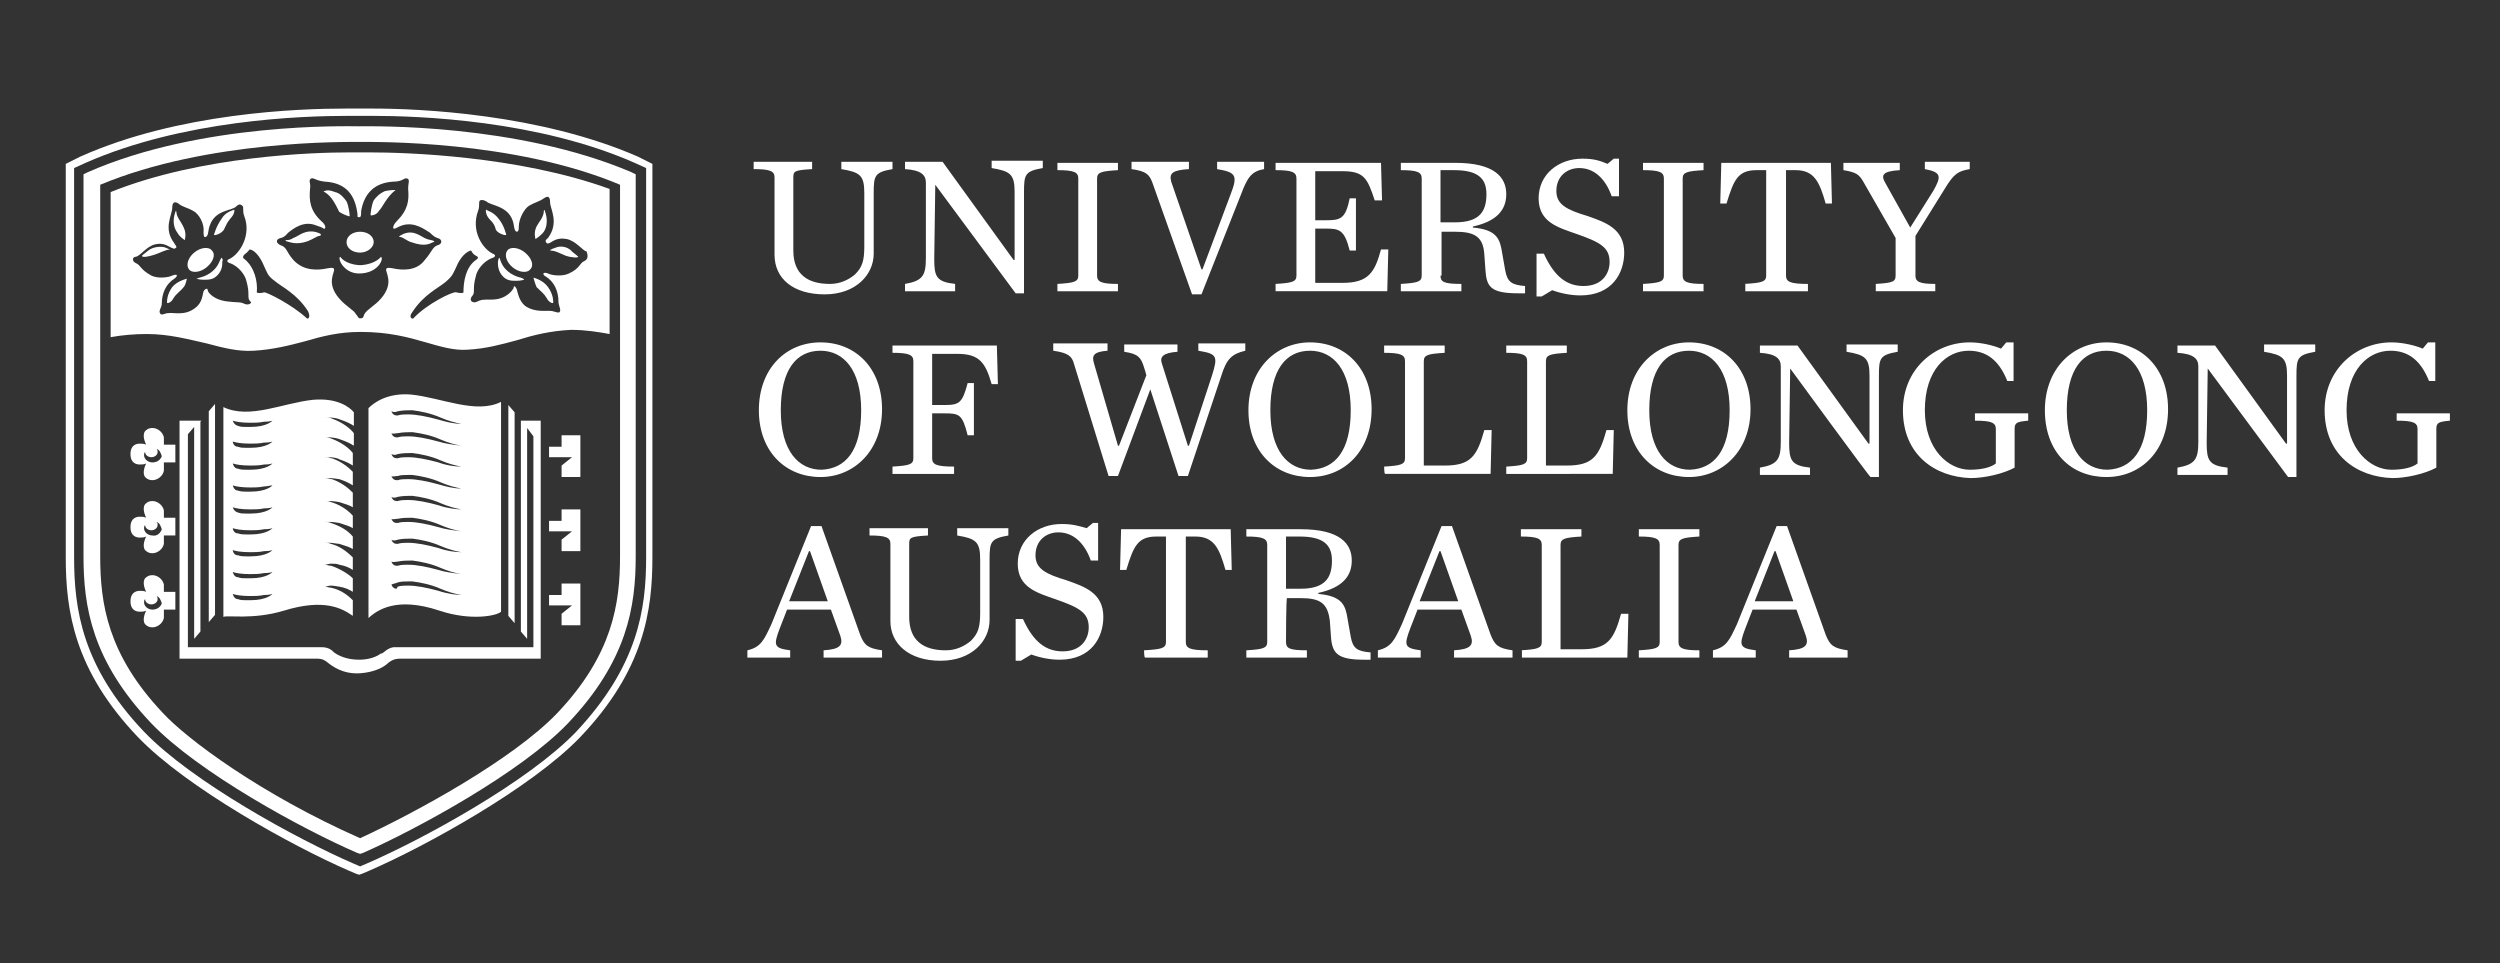 <?xml version="1.0" encoding="utf-8"?>
<!-- Generator: Adobe Illustrator 19.0.0, SVG Export Plug-In . SVG Version: 6.00 Build 0)  -->
<svg version="1.1" id="Layer_1" xmlns="http://www.w3.org/2000/svg" xmlns:xlink="http://www.w3.org/1999/xlink" x="0px" y="0px"
	 viewBox="-296.3 392.8 239.5 92.3" style="enable-background:new -296.3 392.8 239.5 92.3;" xml:space="preserve">
<rect x="-296.3" y="392.8" width="239.5" height="92.3" fill="#333333" stroke="none"/>
<style type="text/css">
	.st0{fill:#FFFFFF;}
</style>
<title>logo-white</title>
<path class="st0" d="M-222.1,417.2v-7.4c0-0.6-0.4-0.8-2-0.8v-0.7h5.6v0.7c-1.7,0.1-1.8,0.2-1.8,0.8v7c0,2.3,1.4,3.2,3.5,3.2
	c1,0,1.8-0.4,2.4-0.9c0.7-0.7,0.9-1.3,0.9-2.7v-5.1c0-1.7-0.4-2-2.2-2.3v-0.7h4.9v0.7c-1.7,0.3-1.8,0.6-1.8,2.3v5.8
	c0,2-1.7,3.9-4.7,3.9C-220.3,421-222.1,419.5-222.1,417.2 M-206.7,410.5L-206.7,410.5l-0.1,7.1c0,1.7,0.2,2.2,2,2.4v0.7h-4.8v-0.7
	c1.7-0.3,2-0.8,2-2.5v-7.2c0-0.7-0.4-1.2-2-1.3v-0.7h3.6l6.8,9.4h0.1v-6.5c0-1.7-0.4-2-2.2-2.3v-0.7h4.9v0.7
	c-1.7,0.3-1.8,0.6-1.8,2.3v9.7h-0.8L-206.7,410.5z M-195,420c1.6-0.1,2-0.2,2-0.8v-9.3c0-0.6-0.4-0.8-2-0.8v-0.7h5.8v0.7
	c-1.6,0.1-2,0.2-2,0.8v9.3c0,0.6,0.4,0.8,2,0.8v0.7h-5.8L-195,420L-195,420z M-185.9,410.3c-0.3-0.8-0.6-1.1-2-1.3v-0.7h5.5v0.7
	c-1.6,0.1-1.9,0.4-1.7,1.2l2.9,8.4h0.1l2.7-7.2c0.7-1.8,0.5-2.1-1.3-2.4v-0.7h4.5v0.7c-1.2,0.2-1.6,0.8-2.2,2.4l-3.8,9.6h-0.9
	L-185.9,410.3L-185.9,410.3z M-174.1,420c1.6-0.1,2-0.2,2-0.8v-9.3c0-0.6-0.4-0.8-2-0.8v-0.7h10.1l0.1,3.6l-0.7,0
	c-0.7-2.1-1-2.8-3.1-2.8h-2.6v4.7h1c1.4,0,1.9-0.1,2.3-2.1h0.6v5h-0.6c-0.5-2-1-2.1-2.3-2.1h-1v5.2h2.6c2.5,0,3.1-1,3.7-3.2l0.7,0
	l-0.1,4h-10.7C-174.1,420.7-174.1,420-174.1,420z M-158.3,419.2c0,0.6,0.3,0.8,2,0.8v0.7h-5.8V420c1.6-0.1,2-0.2,2-0.8v-9.3
	c0-0.6-0.4-0.8-2-0.8v-0.7h5.2c3.8,0,4.9,1.4,4.9,3c0,1.5-0.9,2.6-3.2,3.1v0.1c2.3,0.2,2.6,1.1,2.8,2.4l0.3,1.7
	c0.2,1.1,0.6,1.4,1.9,1.5v0.7c-0.1,0-0.5,0-0.6,0c-2.7,0-3.1-0.6-3.2-2.3l-0.1-1.4c-0.1-1.7-0.9-2.2-2.8-2.2h-1.3V419.2
	L-158.3,419.2z M-156.9,414.1c2.4,0,3-1.1,3-2.7c0-1.5-0.8-2.3-3.1-2.3h-1.3v5H-156.9z M-149.1,417.1h0.7c1,2.2,2.2,3.1,3.8,3.1
	c1.8,0,2.5-1.2,2.5-2.3c0-1.4-0.9-1.9-3.2-2.7c-1.7-0.6-3.6-1.1-3.6-3.4c0-2.3,1.9-3.8,4.2-3.8c1.1,0,1.7,0.2,2.4,0.5l0.6-0.5h0.5
	v3.6h-0.7c-0.6-1.7-1.7-2.7-3.1-2.7c-1.2,0-2.2,0.8-2.2,2.2c0,1.3,1,1.8,3,2.4c1.7,0.6,3.5,1.2,3.5,3.5c0,1.9-1.1,4.1-4.2,4.1
	c-0.9,0-1.9-0.2-2.7-0.5l-1,0.6h-0.5L-149.1,417.1L-149.1,417.1z M-138.9,420c1.6-0.1,2-0.2,2-0.8v-9.3c0-0.6-0.4-0.8-2-0.8v-0.7
	h5.8v0.7c-1.6,0.1-2,0.2-2,0.8v9.3c0,0.6,0.4,0.8,2,0.8v0.7h-5.8V420z M-129.2,420c1.7-0.1,2.1-0.2,2.1-0.8v-10.1h-0.9
	c-1.8,0-2.2,0.9-2.9,3.2l-0.6,0l0.1-3.9h10.5l0.1,3.9l-0.6,0c-0.6-2.1-1.1-3.2-2.9-3.2h-0.9v10.1c0,0.6,0.4,0.8,2.1,0.8v0.7h-6V420
	L-129.2,420z M-111.1,411.1c0.8-1.4,0.8-1.8-0.8-2.1v-0.7h4.3v0.7c-1.1,0.2-1.5,0.4-2.4,1.9l-2.8,4.5v3.8c0,0.6,0.4,0.8,1.9,0.8v0.7
	h-5.7V420c1.6-0.1,1.9-0.2,1.9-0.8v-3.6l-3.1-5.4c-0.4-0.7-0.7-0.9-1.9-1.1v-0.7h5.4v0.7c-1.7,0.1-1.8,0.5-1.4,1.2l2.4,4.3
	L-111.1,411.1L-111.1,411.1z M-223.6,432.1c0-4,2.6-6.5,5.9-6.5c3.4,0,5.9,2.5,5.9,6.4c0,4-2.7,6.5-5.9,6.5
	C-221,438.5-223.6,436.1-223.6,432.1 M-213.8,432.1c0-3.9-1.7-5.7-3.9-5.7c-2.3,0-3.8,1.8-3.8,5.7c0,3.9,1.7,5.7,3.9,5.7
	C-215.3,437.7-213.8,436-213.8,432.1 M-210.8,437.5c1.6-0.1,2-0.2,2-0.8v-9.3c0-0.6-0.4-0.8-2-0.8v-0.7h10l0.1,3.7l-0.6,0
	c-0.6-2.1-1.2-2.9-3.3-2.9h-2.4v4.9h1.2c1.4,0,1.7-0.2,2.2-2.1h0.6v5h-0.6c-0.5-2-0.8-2.1-2.2-2.1h-1.2v4.3c0,0.6,0.4,0.8,2.1,0.8
	v0.7h-5.9C-210.8,438.2-210.8,437.5-210.8,437.5z M-186.7,428c-0.3-1-0.6-1.3-1.9-1.5v-0.7h5.1v0.7c-1.4,0.1-1.7,0.5-1.5,1.1
	l2.5,7.9h0.1l2.2-6.7c0.6-1.9,0.5-2.1-1.3-2.4v-0.7h4.5v0.7c-1.3,0.3-1.8,0.8-2.3,2.4l-3.2,9.6h-0.9l-2.7-8.3l-3.1,8.3h-0.9
	l-3.3-10.7c-0.2-0.8-0.6-1.1-2-1.3v-0.7h5.2v0.7c-1.4,0.1-1.5,0.5-1.3,1.2l2.3,7.9h0.1l2.6-6.7C-186.4,428.9-186.7,428-186.7,428z
	 M-176.7,432.1c0-4,2.7-6.5,5.9-6.5c3.4,0,5.9,2.5,5.9,6.4c0,4-2.6,6.5-5.9,6.5C-174.1,438.5-176.7,436.1-176.7,432.1 M-166.9,432.1
	c0-3.9-1.7-5.7-3.9-5.7c-2.3,0-3.8,1.8-3.8,5.7c0,3.9,1.7,5.7,3.9,5.7C-168.4,437.7-166.9,436-166.9,432.1 M-163.7,437.5
	c1.6-0.1,2-0.2,2-0.8v-9.3c0-0.6-0.4-0.8-2-0.8v-0.7h5.8v0.7c-1.6,0.1-2,0.2-2,0.8v10h2c2.5,0,3.1-0.9,3.8-3.4l0.7,0l-0.1,4.2h-10.1
	C-163.7,438.2-163.7,437.5-163.7,437.5z M-152,437.5c1.6-0.1,2-0.2,2-0.8v-9.3c0-0.6-0.4-0.8-2-0.8v-0.7h5.8v0.7
	c-1.6,0.1-2,0.2-2,0.8v10h2c2.5,0,3.1-0.9,3.8-3.4l0.7,0l-0.1,4.2H-152L-152,437.5L-152,437.5z M-140.4,432.1c0-4,2.7-6.5,5.9-6.5
	c3.4,0,5.9,2.5,5.9,6.4c0,4-2.7,6.5-5.9,6.5C-137.8,438.5-140.4,436.1-140.4,432.1 M-130.6,432.1c0-3.9-1.7-5.7-3.9-5.7
	c-2.3,0-3.8,1.8-3.8,5.7c0,3.9,1.7,5.7,3.9,5.7C-132.1,437.7-130.6,436-130.6,432.1 M-124.8,428.1L-124.8,428.1l-0.1,7.1
	c0,1.7,0.2,2.2,2,2.4v0.7h-4.8v-0.7c1.7-0.3,2-0.8,2-2.5v-7.2c0-0.7-0.4-1.2-2-1.3v-0.7h3.6l6.8,9.4h0.1v-6.5c0-1.7-0.4-2-2.2-2.3
	v-0.7h4.9v0.7c-1.7,0.3-1.8,0.6-1.8,2.3v9.7h-0.8C-117.2,438.5-124.8,428.1-124.8,428.1z M-114,432.1c0-3.9,3-6.5,6.4-6.5
	c1.1,0,2.3,0.3,3,0.6l0.5-0.6h0.7v3.7h-0.6c-0.8-2-2-2.9-3.7-2.9c-2.1,0-4.2,1.8-4.2,5.7c0,3.8,2.3,5.7,4.3,5.7c1.1,0,2-0.2,2.5-0.6
	v-3.3c0-0.6-0.4-0.8-2-0.8v-0.7h5.1v0.7c-1.1,0.1-1.3,0.2-1.3,0.8v3.7c-1.1,0.6-2.9,1-4.2,1C-110.9,438.5-114,436.4-114,432.1
	 M-100.4,432.1c0-4,2.7-6.5,5.9-6.5c3.4,0,5.9,2.5,5.9,6.4c0,4-2.6,6.5-5.9,6.5C-97.9,438.5-100.4,436.1-100.4,432.1 M-90.6,432.1
	c0-3.9-1.7-5.7-3.9-5.7c-2.3,0-3.8,1.8-3.8,5.7c0,3.9,1.7,5.7,3.9,5.7C-92.1,437.7-90.6,436-90.6,432.1 M-84.8,428.1L-84.8,428.1
	l-0.1,7.1c0,1.7,0.2,2.2,2,2.4v0.7h-4.8v-0.7c1.7-0.3,2-0.8,2-2.5v-7.2c0-0.7-0.4-1.2-2-1.3v-0.7h3.6l6.8,9.4h0.1v-6.5
	c0-1.7-0.4-2-2.2-2.3v-0.7h4.9v0.7c-1.7,0.3-1.8,0.6-1.8,2.3v9.7h-0.8L-84.8,428.1L-84.8,428.1z M-73.6,432.1c0-3.9,3-6.5,6.4-6.5
	c1.1,0,2.3,0.3,3,0.6l0.5-0.6h0.7v3.7h-0.6c-0.8-2-2-2.9-3.7-2.9c-2.1,0-4.2,1.8-4.2,5.7c0,3.8,2.3,5.7,4.3,5.7c1.1,0,2-0.2,2.5-0.6
	v-3.3c0-0.6-0.4-0.8-2-0.8v-0.7h5.1v0.7c-1.1,0.1-1.3,0.2-1.3,0.8v3.7c-1.1,0.6-2.9,1-4.2,1C-70.5,438.5-73.6,436.4-73.6,432.1
	 M-216.7,451.2h-4.2l-0.7,1.8c-0.6,1.6-0.6,1.9,1,2.1v0.7h-4.1v-0.7c1.3-0.3,1.6-1,2.3-2.5l3.8-9.4h1l3.7,10.4
	c0.4,1,0.7,1.3,2.1,1.5v0.7h-5.6v-0.7c1.6-0.1,1.9-0.5,1.6-1.4L-216.7,451.2L-216.7,451.2z M-217,450.4l-1.7-4.8h-0.1l-1.9,4.8
	C-220.6,450.4-217,450.4-217,450.4z M-211,452.3v-7.4c0-0.6-0.4-0.8-2-0.8v-0.7h5.6v0.7c-1.7,0.1-1.8,0.2-1.8,0.8v7
	c0,2.3,1.4,3.2,3.5,3.2c1,0,1.8-0.4,2.4-0.9c0.7-0.7,0.9-1.3,0.9-2.7v-5.1c0-1.7-0.4-2-2.2-2.3v-0.7h4.9v0.7
	c-1.7,0.3-1.8,0.6-1.8,2.3v5.8c0,2-1.7,3.9-4.7,3.9C-209.2,456.1-211,454.5-211,452.3 M-199,452.1h0.7c1,2.2,2.2,3.1,3.8,3.1
	c1.8,0,2.5-1.2,2.5-2.3c0-1.4-0.9-1.9-3.2-2.7c-1.7-0.6-3.6-1.1-3.6-3.4c0-2.3,1.9-3.8,4.2-3.8c1.1,0,1.7,0.2,2.4,0.4l0.6-0.5h0.5
	v3.6h-0.7c-0.6-1.7-1.7-2.7-3.1-2.7c-1.2,0-2.2,0.8-2.2,2.2c0,1.3,1,1.8,3,2.4c1.7,0.6,3.5,1.2,3.5,3.5c0,1.9-1.1,4.1-4.2,4.1
	c-0.9,0-1.9-0.2-2.7-0.5l-1,0.6h-0.5V452.1L-199,452.1z M-186.7,455.1c1.7-0.1,2.1-0.2,2.1-0.8v-10.1h-0.9c-1.8,0-2.2,0.9-2.9,3.2
	l-0.6,0l0.1-3.9h10.5l0.1,3.9l-0.6,0c-0.6-2.1-1.1-3.2-2.9-3.2h-0.9v10.1c0,0.6,0.4,0.8,2.1,0.8v0.7h-6
	C-186.7,455.8-186.7,455.1-186.7,455.1z M-173.1,454.3c0,0.6,0.3,0.8,2,0.8v0.7h-5.8v-0.7c1.6-0.1,2-0.2,2-0.8v-9.3
	c0-0.6-0.4-0.8-2-0.8v-0.7h5.2c3.8,0,4.9,1.4,4.9,3c0,1.5-0.9,2.6-3.2,3.1v0.1c2.3,0.2,2.6,1.1,2.8,2.4l0.3,1.7
	c0.2,1.1,0.6,1.4,1.9,1.5v0.7c-0.1,0-0.5,0-0.6,0c-2.6,0-3.1-0.6-3.2-2.3l-0.1-1.4c-0.2-1.7-0.9-2.2-2.8-2.2h-1.3
	C-173.1,450-173.1,454.3-173.1,454.3z M-171.7,449.2c2.4,0,3-1.1,3-2.7c0-1.5-0.8-2.3-3.1-2.3h-1.3v5H-171.7z M-156.3,451.2h-4.2
	l-0.7,1.8c-0.6,1.6-0.6,1.9,1,2.1v0.7h-4.1v-0.7c1.3-0.3,1.6-1,2.3-2.5l3.8-9.4h1l3.7,10.4c0.4,1,0.7,1.3,2.1,1.5v0.7h-5.6v-0.7
	c1.6-0.1,1.9-0.5,1.6-1.4L-156.3,451.2L-156.3,451.2z M-156.6,450.4l-1.7-4.8h-0.1l-1.9,4.8H-156.6L-156.6,450.4z M-150.6,455.1
	c1.6-0.1,2-0.2,2-0.8v-9.3c0-0.6-0.4-0.8-2-0.8v-0.7h5.8v0.7c-1.6,0.1-2,0.2-2,0.8v10h2c2.5,0,3.1-0.9,3.8-3.4l0.7,0l-0.1,4.2h-10.1
	V455.1L-150.6,455.1z M-139.3,455.1c1.6-0.1,2-0.2,2-0.8v-9.3c0-0.6-0.4-0.8-2-0.8v-0.7h5.8v0.7c-1.6,0.1-2,0.2-2,0.8v9.3
	c0,0.6,0.4,0.8,2,0.8v0.7h-5.8V455.1z M-124.2,451.2h-4.2l-0.7,1.8c-0.6,1.6-0.6,1.9,1,2.1v0.7h-4.1v-0.7c1.3-0.3,1.6-1,2.3-2.5
	l3.8-9.4h1l3.7,10.4c0.4,1,0.7,1.3,2.1,1.5v0.7h-5.6v-0.7c1.6-0.1,1.9-0.5,1.6-1.4L-124.2,451.2L-124.2,451.2z M-124.5,450.4
	l-1.7-4.8h-0.1l-1.9,4.8H-124.5z M-244.9,420.3c0.5,0.5,0.7,0.6,1,1.1c0.2,0.4,0.6,0.5,0.6,0.4c0-0.2,0-0.8-0.5-1.5
	c-0.5-0.7-1.4-0.9-1.4-0.9S-245,420.1-244.9,420.3 M-246.4,419.4c-0.5-0.1-1.5-0.5-1.9-1.5c-0.1-0.2-0.1-0.4-0.2-0.4
	c0,0-0.1,0.3-0.1,0.4c0,0.3,0,0.9,0.5,1.4c0.4,0.4,0.8,0.4,1.3,0.4c0.4,0,0.7-0.1,0.7-0.1C-246.1,419.5-246.2,419.5-246.4,419.4
	 M-247.8,415.3c0,0-0.2-0.9-0.7-1.5c-0.5-0.7-1.1-0.8-1.2-0.9c-0.1-0.1-0.1,0.5,0.3,0.9c0.4,0.4,0.5,0.6,0.6,1
	C-248.6,415.2-247.8,415.4-247.8,415.3 M-246,417c-0.6-0.5-1.4-0.6-1.7-0.2c-0.3,0.4-0.1,1.1,0.5,1.6c0.6,0.5,1.4,0.6,1.7,0.2
	C-245.1,418.2-245.4,417.5-246,417 M-244.1,413c0-0.1-0.1-0.1-0.1,0c0,0.6-0.5,1.1-0.7,1.5c-0.3,0.6-0.1,1.2-0.1,1.2
	c0,0,0.5-0.3,0.8-0.7C-243.7,414.2-244,413.3-244.1,413 M-243,416.5c-0.3,0.1-0.6,0.2-0.6,0.3c0.5,0,1,0.3,1.5,0.5
	c0.6,0.2,1.2,0.2,1.2,0.1c0,0-0.2-0.2-0.6-0.5C-242,416.3-242.8,416.4-243,416.5 M-262.8,413.5c0-0.2-0.1-1-0.3-1.4
	c-0.2-0.3-0.6-0.8-1.1-0.9c-0.5-0.2-0.8-0.2-1-0.1c-0.2,0-0.1,0,0,0.1c0.7,0.4,1.1,1.3,1.4,1.9
	C-263.5,413.3-262.8,413.6-262.8,413.5 M-263.1,416c0,0.6,0.6,1,1.3,1v0h0v0c0.7,0,1.3-0.5,1.3-1c0-0.6-0.6-1-1.3-1v0h0v0
	C-262.5,415-263.1,415.4-263.1,416 M-259.8,417.4c0,0-0.5,0.7-1.9,0.8c0,0,0,0,0,0l-0.1,0l0,0l0,0h0v0h0l0,0l-0.1,0c0,0,0,0,0,0
	c-1.4-0.1-1.8-0.8-1.8-0.8c-0.3,0.1,0.3,1.6,1.8,1.6l0,0h0c0,0,0,0,0,0C-260.1,419-259.5,417.6-259.8,417.4 M-267.2,415.1
	c-0.3,0.1-0.7,0.4-1,0.5c-0.3,0.2-0.5,0.2-0.7,0.2c-0.1,0,0,0.1,0,0.1c0.4,0.1,1,0.4,2.1,0c0.5-0.2,0.9-0.5,1.1-0.5
	c0.1,0,0.2-0.1,0.1-0.2C-265.8,415.1-266.4,414.8-267.2,415.1 M-258.4,411c-0.1,0-0.5,0-1,0.1c-0.5,0.2-0.9,0.6-1.1,0.9
	c-0.2,0.4-0.3,1.2-0.3,1.4c0,0.1,0.6,0,0.8-0.4C-259.6,412.6-259.3,411.7-258.4,411C-258.3,411-258.3,411-258.4,411 M-255.4,415.7
	c-0.3-0.1-0.7-0.4-1-0.5c-0.7-0.3-1.3,0-1.6,0.2c-0.1,0.1-0.1,0.1,0,0.1c0.3,0,0.7,0.4,1.1,0.5c1.4,0.5,1.8,0.1,2.1,0
	c0.1,0,0.1-0.1,0.1-0.1C-254.9,415.8-255.1,415.8-255.4,415.7 M-278.6,415.8c0,0,0.2-0.6-0.1-1.2c-0.2-0.5-0.7-1-0.7-1.5
	c0-0.1-0.1-0.1-0.1,0c-0.1,0.3-0.4,1.2,0.2,2C-279.1,415.5-278.6,415.8-278.6,415.8 M-276,416.8c-0.3-0.4-1.1-0.3-1.7,0.2
	c-0.6,0.5-0.8,1.2-0.5,1.6c0.3,0.4,1.1,0.3,1.7-0.2C-275.9,417.9-275.6,417.2-276,416.8 M-279.8,420.3c-0.5,0.7-0.5,1.3-0.5,1.5
	c0,0.1,0.4,0,0.6-0.4c0.3-0.5,0.6-0.6,1-1.1c0.2-0.2,0.3-0.8,0.3-0.8S-279.3,419.7-279.8,420.3"/>
<path class="st0" d="M-260.8,407.4c-0.5,0-0.8,0-0.9,0c-0.1,0-0.2,0-0.3,0c-0.3,0-0.6,0-0.9,0c-3.2,0-14.1,0.3-22.8,3.8v13.9
	c1.1-0.2,2.3-0.3,3.4-0.3h0.1c2.1,0,3.9,0.5,5.7,0.9l0,0c1.5,0.4,3,0.8,4.5,0.7c1.8-0.1,3.4-0.5,4.9-0.9c1.7-0.5,3.3-0.9,5.3-0.9
	l0.1,0c2.6,0,4.5,0.5,6.2,1l0,0c1.4,0.4,2.7,0.8,4,0.7c1.8-0.1,3.2-0.5,4.7-0.9c1.6-0.5,3.2-0.9,5.2-1h0c1.4,0,2.6,0.2,3.7,0.4
	v-13.9C-246.7,407.7-257.6,407.4-260.8,407.4 M-272.9,421.9c-0.4-0.2-0.6-0.1-1.4-0.2c-1.5-0.1-2.1-0.9-2.1-1.1s-0.2-0.2-0.4,0.1
	c-0.1,0.3-0.1,1.1-0.8,1.6c-1,0.8-2.1,0.4-2.6,0.5c-0.3,0-0.5,0.2-0.7,0.1c-0.3-0.3,0.1-0.6,0.1-1c0-1,0.4-1.9,1.2-2.4
	c0.4-0.3,0.3-0.5-0.2-0.3c-0.4,0.2-1.4,0.3-2,0c-1.1-0.6-1-1-1.5-1.2c-0.4-0.2-0.3-0.6,0-0.6c0.5-0.1,1-1,1.9-1.2
	c0.9-0.2,1.3,0.3,1.7,0.4c0.1,0.1,0.3-0.1,0.3-0.1c0-0.2-0.2-0.3-0.2-0.4c-1.1-1.4-0.2-2.7-0.2-3.4c0-0.6,0.3-0.6,0.6-0.4
	c0.3,0.3,0.9,0.4,1.4,0.7c0.6,0.3,1.1,1.3,1,2c0,0.2,0,0.6,0.2,0.5c0.3-0.1,0.2-0.6,0.4-1.1c0.5-1.5,2.1-1.4,2.5-1.8
	c0.2-0.2,0.4-0.3,0.6-0.1c0.2,0.1,0,0.5,0.2,1c0.7,1.8-0.4,3.6-1.4,4.1c-0.3,0.1-0.3,0.3,0,0.4c0.9,0.3,1.5,1.2,1.6,1.7
	c0.4,1.4,0,1.6,0.4,2C-272.1,421.8-272.5,422.1-272.9,421.9 M-266.9,423.3c-1.4-1.3-3.8-2.5-4.1-2.5c-0.2,0.1-0.7,0.1-0.7,0
	c0.1-1-0.2-2.4-1.2-3.2c-0.2-0.1-0.1-0.3,0-0.4c0.4-0.3,0.5-0.5,0.5-0.5c0.4,0,1,0.6,1.4,1.6c0.3,0.6,0.3,0.9,1,1.4
	c0.7,0.6,2.1,1.2,3.2,2.9C-266.5,423.2-266.8,423.4-266.9,423.3 M-258.7,418.5c-0.5-0.1-0.6,0-0.6,0.1c-0.1,0.3,0.8,1.3-0.5,2.8
	c-0.6,0.7-1.3,1-1.6,1.5c-0.1,0.3-0.1,0.4-0.4,0.4v0c0,0,0,0,0,0h0c0,0,0,0,0,0v0c-0.2,0-0.2-0.2-0.4-0.4c-0.2-0.4-0.9-0.7-1.6-1.5
	c-1.3-1.5-0.4-2.5-0.5-2.8c0-0.1-0.1-0.2-0.6-0.1c-0.9,0.2-2.3,0.3-3.3-0.8c-0.7-0.8-0.6-1.2-1.2-1.4c-0.5-0.2-0.5-0.6,0-0.7
	c0.4-0.1,0.5-0.3,0.7-0.5c0.5-0.4,1.5-1.2,2.7-0.7c0.3,0.1,0.6,0.2,0.7,0.3c0.2,0.1,0.3-0.3-0.2-0.7c-1.1-1-1.2-2-1.1-3.1
	c0.1-0.6-0.2-0.8,0.1-1c0.3-0.1,0.4,0.2,1.3,0.3c1.8,0.1,2.8,1,3.1,2.8c0.1,0.4,0,0.6,0.1,0.6c0,0,0,0,0.1,0v0l0,0h0v0
	c0,0,0,0,0.1,0c0.1-0.1,0.1-0.3,0.1-0.6c0.3-1.7,1.3-2.7,3.1-2.8c0.9,0,1-0.4,1.3-0.3c0.3,0.1,0.1,0.4,0.1,1c0.1,1.1,0,2-1.1,3.1
	c-0.4,0.4-0.4,0.8-0.2,0.7c0.1,0,0.4-0.2,0.7-0.3c1.2-0.4,2.2,0.4,2.7,0.7c0.2,0.2,0.4,0.4,0.7,0.5c0.5,0.1,0.5,0.6,0,0.7
	c-0.5,0.2-0.5,0.6-1.2,1.4C-256.4,418.8-257.8,418.7-258.7,418.5 M-251.9,420.8c0,0.1-0.4,0.1-0.7,0c-0.3-0.1-2.8,1.1-4.1,2.5
	c-0.1,0.1-0.5-0.1-0.1-0.6c1.1-1.7,2.5-2.3,3.2-2.9c0.7-0.6,0.7-0.8,1-1.4c0.4-1,1-1.5,1.4-1.6c0.1,0,0.1,0.3,0.5,0.5
	c0.2,0.1,0.3,0.2,0,0.4C-251.7,418.4-251.9,419.8-251.9,420.8 M-240.3,417.8c-0.5,0.2-0.4,0.7-1.5,1.2c-0.6,0.3-1.6,0.2-2,0
	c-0.5-0.2-0.6,0.1-0.2,0.3c0.8,0.5,1.2,1.4,1.2,2.4c0,0.4,0.3,0.8,0.1,1c-0.1,0.1-0.3,0-0.7-0.1c-0.5-0.1-1.6,0.2-2.6-0.5
	c-0.6-0.5-0.7-1.3-0.8-1.6c-0.2-0.4-0.3-0.3-0.3-0.1c-0.1,0.2-0.7,1.1-2.1,1.1c-0.9,0-1,0-1.4,0.2c-0.4,0.2-0.8-0.1-0.5-0.5
	c0.4-0.4,0-0.6,0.4-2c0.1-0.5,0.7-1.4,1.6-1.7c0.3-0.1,0.3-0.3,0-0.4c-1-0.5-2.1-2.2-1.4-4.1c0.2-0.5,0-0.9,0.2-1
	c0.2-0.1,0.4,0,0.6,0.1c0.4,0.4,2,0.4,2.5,1.8c0.2,0.5,0.1,1,0.4,1.1c0.2,0,0.2-0.3,0.2-0.5c0-0.7,0.5-1.7,1-2
	c0.5-0.3,1-0.4,1.4-0.7c0.3-0.2,0.6-0.3,0.6,0.4c0,0.6,0.9,1.9-0.2,3.4c-0.1,0.1-0.3,0.2-0.2,0.4c0,0,0.1,0.2,0.3,0.1
	c0.3-0.1,0.7-0.6,1.7-0.4c0.9,0.2,1.5,1.1,1.9,1.2C-240,417.2-239.9,417.6-240.3,417.8"/>
<path class="st0" d="M-280.5,416.5c-0.3-0.1-1.1-0.1-1.6,0.3c-0.4,0.3-0.6,0.5-0.6,0.5c0,0.2,0.6,0.1,1.2-0.1
	c0.6-0.2,1.1-0.5,1.5-0.5C-280,416.7-280.3,416.6-280.5,416.5 M-273.9,412.9c-0.2,0.1-0.8,0.2-1.2,0.9c-0.5,0.7-0.7,1.5-0.7,1.5
	c0,0.1,0.8-0.1,1-0.6c0.2-0.4,0.2-0.5,0.6-1C-273.8,413.3-273.8,412.8-273.9,412.9 M-275.1,417.5c0,0-0.1,0.2-0.2,0.4
	c-0.4,1-1.4,1.4-1.9,1.5c-0.2,0.1-0.3,0.1-0.3,0.1c0,0,0.3,0.1,0.7,0.1c0.5,0,0.9,0,1.3-0.4c0.5-0.5,0.5-1,0.5-1.4
	C-274.9,417.8-275,417.5-275.1,417.5"/>
<path class="st0" d="M-261.9,404.9c-1.1,0-15.1-0.4-26,4.4l-0.4,0.2v36.6c0,4.8,0.8,10,6.5,16c4.5,4.7,14.4,10.1,19.7,12.4l0.3,0.1
	l0.3-0.1c5.2-2.3,15.1-7.7,19.6-12.4c5.7-6,6.5-11.2,6.5-16v-36.6l-0.4-0.2C-246.8,404.6-260.7,404.9-261.9,404.9z M-236.9,446.1
	c0,4.5-0.7,9.4-6,15c-4.3,4.5-13.7,9.6-18.9,12c-9.5-4.2-16.6-9.5-18.9-12c-5.3-5.6-6-10.5-6-15v-35.6c10.3-4.3,23.6-4.1,24.8-4.1
	c0,0,0.1,0,0.1,0c0,0,0.1,0,0.1,0c1.2,0,14.6-0.2,24.8,4.1L-236.9,446.1L-236.9,446.1z"/>
<path class="st0" d="M-260.6,403.9c4.4,0,15.8,0.4,25.1,4.5l1.1,0.5v37.3c0,5-0.8,10.4-6.7,16.7c-4.6,4.8-14.7,10.3-20,12.6
	l-0.7,0.3l-0.7-0.3c-5.3-2.3-15.4-7.8-20-12.6c-5.9-6.2-6.7-11.7-6.7-16.7v-37.3l1.1-0.5c9.3-4.1,20.6-4.5,25.1-4.5
	c0.7,0,1.1,0,1.3,0C-261.7,403.9-261.2,403.9-260.6,403.9 M-260.6,403.2c-0.7,0-1.1,0-1.3,0c-0.2,0-0.6,0-1.3,0
	c-4.5,0-16,0.4-25.4,4.6l-1,0.5l-0.4,0.2v37.7c0,5.1,0.8,10.8,6.9,17.2c4.7,4.9,14.9,10.5,20.2,12.8l0.7,0.3l0.3,0.1l0.3-0.1
	l0.7-0.3c5.3-2.3,15.5-7.9,20.2-12.8c6.1-6.4,6.9-12.1,6.9-17.2v-37.7l-0.4-0.2l-1-0.5C-244.6,403.7-256.1,403.2-260.6,403.2"/>
<path class="st0" d="M-246.4,433.1v20.2l0.6,0.7v-20.2l0.6,0.8l0,20.2h-13.4c-0.6,0.1-0.9,0.5-1.1,0.6c0,0,0,0-0.1,0
	c-0.4,0.3-1.1,0.6-2.1,0.6c-1.2,0-2-0.4-2.4-0.7c-0.2-0.2-0.5-0.5-1.2-0.5h-0.2c0,0-0.1,0-0.1,0h-12.5l0-20.4l0.6-0.7V454l0.6-0.7
	v-20.1l0.1-0.1h-2.1v22.8h13.1c0.3,0,0.6,0,1,0.3c0.5,0.4,1.5,1.2,3.2,1.1c1.4-0.1,2.3-0.6,2.7-1c0.5-0.4,0.9-0.4,1.2-0.4h13.4
	v-22.8L-246.4,433.1L-246.4,433.1z M-242.5,449.8h-1.2v1h2.2l-1,0.8h0v1.1h1.8v-4h-1.8V449.8z M-242.5,434.5v1.1h-1.2v1h2.2l-1,0.8
	h0v1.1h1.8v-4H-242.5z M-247,432.3l-0.6-0.7v20.2l0.6,0.7V432.3z M-242.5,442.7h-1.2v1h2.2l-1,0.8h0v1.1h1.8v-4h-1.8V442.7z
	 M-275.7,431.5l-0.6,0.7v20.2l0.6-0.7V431.5L-275.7,431.5z M-269.1,451.3c3.9-1.2,5.6-0.2,6.6,0.5v-1.5c-0.4-0.4-1.1-1-2.1-1.2l0,0
	c-0.2,0-0.4-0.1-0.6-0.1c0,0,0,0,0,0c0.2,0,0.4-0.1,0.6-0.1c0.3,0,0.7,0.1,0.8,0.1c0.6,0.1,1,0.3,1.3,0.5v-1.3
	c-0.6-0.6-1.7-1.1-2.1-1.2l0,0c-0.2,0-0.4-0.1-0.6-0.1c0,0,0,0,0,0c0.2,0,0.4-0.1,0.6-0.1c0.3,0,0.6,0,0.8,0.1
	c0.6,0.1,1,0.3,1.3,0.5v-1.2c-0.6-0.6-1.3-1.1-2.1-1.3l0,0c-0.2-0.1-0.4-0.1-0.6-0.1c0,0,0,0,0,0c0.2,0,0.3,0,0.5,0
	c0.3,0,0.7,0.1,0.9,0.1c0.6,0.2,1,0.3,1.3,0.5v-1.2c-0.5-0.6-1.2-1-2.1-1.3l0,0c-0.2-0.1-0.4-0.1-0.6-0.1c0,0,0,0,0,0
	c0.1,0,0.3,0,0.5,0c0.4,0,0.8,0.1,0.9,0.1c0.6,0.2,1,0.3,1.3,0.5v-1.2c-0.7-0.8-1.7-1.2-2.1-1.3l0,0c-0.2-0.1-0.4-0.1-0.5-0.1
	c0,0,0,0-0.1,0c0,0,0,0,0,0c0.1,0,0.3,0,0.5,0c0.4,0,0.8,0.1,0.9,0.1c0.6,0.2,1,0.3,1.3,0.5V440c-0.3-0.3-0.9-0.9-2-1.3l-0.1,0
	c-0.3-0.1-0.5-0.1-0.6-0.1c0,0,0,0,0,0c0.1,0,0.3,0,0.4,0c0.4,0,0.9,0.1,1,0.1c0.6,0.2,1,0.4,1.3,0.6V438c-0.3-0.3-0.9-0.9-2-1.3
	l-0.1,0c-0.2-0.1-0.4-0.1-0.6-0.1c0,0,0,0,0,0c0.1,0,0.2,0,0.4,0c0.4,0,0.9,0.1,1,0.2c0.6,0.2,1,0.4,1.3,0.6v-1.2
	c-0.3-0.4-1-1-2.1-1.4l0,0c-0.3-0.1-0.5-0.1-0.6-0.1c0,0,0,0,0,0c0,0,0,0,0,0c0.1,0,0.2,0,0.4,0c0.4,0,0.9,0.1,1.1,0.2
	c0.6,0.2,1,0.4,1.3,0.6v-1.2c-0.3-0.4-1-1-2.1-1.4l0,0c-0.2-0.1-0.4-0.1-0.6-0.1c0,0,0,0,0,0c0.1,0,0.2,0,0.3,0
	c0.5,0,0.9,0.1,1.1,0.2c0.6,0.2,1,0.4,1.3,0.6v-1.3c-0.4-0.5-1.6-1.4-3.9-1.2c-2.9,0.3-6.1,1.9-8.6,0.7v20.1
	C-274.5,451.7-272.1,452.2-269.1,451.3z M-274,433.1L-274,433.1L-274,433.1c0.3,0.1,0.8,0.2,1.7,0.2c0.4,0,0.8,0,1.3-0.1
	c0.1,0,0.5,0,0.8-0.1c0,0,0,0,0,0c0,0-0.5,0.6-2.1,0.6l-0.1,0c-0.1,0-0.1,0-0.2,0l-0.1,0c-0.4,0-0.5,0-0.8-0.1
	C-273.9,433.5-274,433.1-274,433.1C-274,433.1-274,433.1-274,433.1z M-274,435.1L-274,435.1L-274,435.1c0.3,0.1,0.8,0.2,1.7,0.2
	c0.4,0,0.8,0,1.3-0.1c0.1,0,0.5,0,0.8-0.1c0,0,0,0,0,0c0,0-0.5,0.6-2.1,0.6c0,0,0,0-0.1,0c-0.1,0-0.1,0-0.2,0l-0.1,0
	c-0.4,0-0.5,0-0.8-0.1C-273.9,435.6-274,435.2-274,435.1C-274,435.1-274,435.1-274,435.1z M-274,437.2L-274,437.2L-274,437.2
	c0.3,0.1,0.8,0.2,1.7,0.2c0.4,0,0.8,0,1.3-0.1c0.1,0,0.5,0,0.8-0.1c0,0,0,0,0,0c0,0-0.5,0.6-2.1,0.6l-0.1,0c-0.1,0-0.1,0-0.2,0
	l-0.1,0c-0.4,0-0.5,0-0.8-0.1C-273.9,437.7-274,437.2-274,437.2C-274,437.2-274,437.2-274,437.2z M-274,439.3L-274,439.3L-274,439.3
	c0.3,0.1,0.8,0.2,1.7,0.2c0.4,0,0.8,0,1.3-0.1c0.3,0,0.6-0.1,0.8-0.1c0,0,0,0,0,0c0,0-0.5,0.6-2.1,0.6c0,0,0,0-0.1,0
	c-0.1,0-0.1,0-0.2,0l-0.1,0c-0.3,0-0.5,0-0.8-0.1C-273.9,439.8-274,439.3-274,439.3C-274,439.3-274,439.3-274,439.3L-274,439.3z
	 M-274,441.4L-274,441.4L-274,441.4c0.3,0.1,0.8,0.2,1.7,0.2c0.4,0,0.9,0,1.3-0.1c0.1,0,0.5,0,0.8-0.1c0,0,0,0,0,0
	c0,0-0.5,0.6-2.1,0.6h-0.1c-0.1,0-0.1,0-0.2,0l-0.1,0c-0.4,0-0.5,0-0.8-0.1C-273.9,441.8-274,441.4-274,441.4
	C-274,441.4-274,441.4-274,441.4z M-274,443.4L-274,443.4L-274,443.4c0.3,0.1,0.8,0.2,1.7,0.2c0.4,0,0.8,0,1.3-0.1
	c0.1,0,0.5,0,0.8-0.1c0,0,0,0,0,0c0,0-0.5,0.6-2.1,0.6h-0.1c-0.1,0-0.1,0-0.2,0l-0.1,0c-0.3,0-0.5,0-0.8-0.1
	C-273.9,443.9-274,443.5-274,443.4C-274,443.5-274,443.5-274,443.4z M-274,445.5L-274,445.5L-274,445.5c0.3,0.1,0.8,0.2,1.7,0.2
	c0.4,0,0.8,0,1.3-0.1c0.1,0,0.5,0,0.8-0.1c0,0,0,0,0,0c0,0-0.5,0.6-2.1,0.6h-0.1c-0.1,0-0.1,0-0.2,0l-0.1,0c-0.3,0-0.5,0-0.8-0.1
	C-273.9,446-274,445.6-274,445.5C-274,445.5-274,445.5-274,445.5z M-274,447.6L-274,447.6L-274,447.6c0.3,0.1,0.8,0.2,1.7,0.2
	c0.4,0,0.8,0,1.3-0.1c0.1,0,0.5,0,0.8-0.1c0,0,0,0,0,0c0,0-0.5,0.6-2.1,0.6h-0.1c-0.1,0-0.1,0-0.2,0l-0.1,0c-0.4,0-0.5,0-0.8-0.1
	C-273.9,448.1-274,447.6-274,447.6C-274,447.6-274,447.6-274,447.6z M-274,449.7C-274,449.7-274,449.7-274,449.7L-274,449.7
	L-274,449.7c0.3,0.1,0.8,0.2,1.7,0.2c0.4,0,0.8,0,1.3-0.1c0.1,0,0.5,0,0.8-0.1c0,0,0,0,0,0c0,0-0.5,0.6-2.1,0.6l-0.1,0
	c-0.1,0-0.1,0-0.2,0l-0.1,0c-0.4,0-0.5,0-0.8-0.1C-273.9,450.2-274,449.7-274,449.7z M-280.6,448.8c-0.1-0.5-0.6-0.9-1.1-0.9
	c-0.3,0-0.5,0.1-0.7,0.3c-0.3,0.4,0,1.1,0.1,1.3c-0.2-0.1-0.4-0.1-0.6-0.1c-0.4,0-0.9,0.2-0.9,1c0,0.9,0.6,1,0.9,1
	c0.2,0,0.4,0,0.6-0.1c-0.1,0.2-0.4,0.9-0.1,1.3c0.2,0.2,0.4,0.3,0.7,0.3c0.5,0,1-0.4,1.1-0.9c0-0.2,0-0.6,0-0.8h1.1v-1.7h-1.1
	C-280.6,449.3-280.6,449.1-280.6,448.8L-280.6,448.8z M-281.7,451.2c-0.4,0-0.8-0.3-0.8-0.7c0-0.1,0-0.2,0.1-0.3
	c0,0.3,0.3,0.5,0.6,0.5c0.3,0,0.6-0.2,0.6-0.5c0-0.1,0-0.2-0.1-0.3c0.3,0.1,0.4,0.4,0.5,0.7C-280.9,450.9-281.2,451.2-281.7,451.2
	L-281.7,451.2z M-280.6,441.7c-0.1-0.5-0.6-0.9-1.1-0.9c-0.3,0-0.5,0.1-0.7,0.3c-0.3,0.4,0,1.1,0.1,1.3c-0.2-0.1-0.4-0.1-0.6-0.1
	c-0.3,0-0.9,0.1-0.9,1c0,0.9,0.6,1,0.9,1c0.2,0,0.4,0,0.6-0.1c-0.1,0.2-0.4,0.9-0.1,1.3c0.2,0.2,0.4,0.3,0.7,0.3
	c0.5,0,1-0.4,1.1-0.9c0-0.2,0-0.6,0-0.8h1.1v-1.7h-1.1C-280.6,442.3-280.6,442-280.6,441.7L-280.6,441.7z M-281.7,444.1
	c-0.4,0-0.8-0.3-0.8-0.7c0-0.1,0-0.2,0.1-0.3c0,0.3,0.3,0.5,0.6,0.5c0.3,0,0.6-0.2,0.6-0.5c0,0,0,0,0,0c0-0.1,0-0.2-0.1-0.3
	c0.3,0.1,0.4,0.4,0.5,0.7C-280.9,443.8-281.2,444.2-281.7,444.1C-281.7,444.1-281.7,444.1-281.7,444.1L-281.7,444.1z M-254.2,451.3
	c3,1,5.5,0.5,5.9,0.1v-20.1c-2.4,1.2-5.7-0.4-8.6-0.7c-2.3-0.2-3.6,0.8-4.1,1.3v20.1C-260.2,451.3-258.4,449.9-254.2,451.3
	L-254.2,451.3z M-258.2,432.2L-258.2,432.2L-258.2,432.2c0.5-0.1,1-0.1,1.4-0.1c0.8,0.1,1.8,0.3,2.7,0.7c0.7,0.3,1.4,0.5,2,0.6l0,0
	c-0.8,0-1.5-0.2-2.2-0.4c-1.1-0.3-2.1-0.5-2.9-0.5c-0.3,0-0.7,0-1,0.1c0,0-0.1,0-0.1,0c-0.4,0-0.5-0.4-0.5-0.4
	C-258.6,432.3-258.4,432.3-258.2,432.2z M-258.2,434.3L-258.2,434.3L-258.2,434.3c0.5-0.1,1-0.1,1.4-0.1c0.8,0.1,1.8,0.3,2.7,0.7
	c0.7,0.3,1.4,0.5,2,0.6l0,0c-0.8-0.1-1.6-0.2-2.2-0.4c-1.1-0.3-2.1-0.5-2.9-0.5c-0.3,0-0.7,0-1,0.1c0,0-0.1,0-0.1,0
	c-0.4,0-0.5-0.4-0.5-0.4C-258.7,434.4-258.4,434.3-258.2,434.3z M-258.2,436.3C-258.2,436.3-258.2,436.3-258.2,436.3L-258.2,436.3
	c0.5-0.1,1-0.1,1.4-0.1c0.8,0.1,1.8,0.3,2.7,0.7c0.7,0.3,1.4,0.5,2,0.6l0,0c-0.6,0-1.4-0.1-2.2-0.4c-1.1-0.3-2.1-0.5-2.9-0.5
	c-0.3,0-0.7,0-1,0.1c0,0-0.1,0-0.1,0c-0.4,0-0.5-0.4-0.5-0.4C-258.6,436.4-258.4,436.4-258.2,436.3z M-258.2,438.4
	c0.3-0.1,0.7-0.1,1-0.1c0.1,0,0.3,0,0.4,0c0.8,0.1,1.8,0.3,2.7,0.7c0.7,0.3,1.4,0.5,2,0.6l0,0c-0.8,0-1.5-0.2-2.2-0.4
	c-1.1-0.3-2.1-0.5-2.9-0.5c-0.3,0-0.7,0-1,0.1c0,0-0.1,0-0.1,0c-0.4,0-0.5-0.4-0.5-0.4C-258.7,438.5-258.4,438.4-258.2,438.4z
	 M-258.2,440.4c0.5-0.1,0.9-0.1,1.4-0.1c0.8,0.1,1.8,0.3,2.7,0.7c0.7,0.3,1.4,0.5,2,0.6l0,0c-0.4,0-1.4-0.1-2.2-0.4
	c-1.1-0.3-2.1-0.5-2.9-0.5c-0.3,0-0.7,0-1,0.1c0,0-0.1,0-0.1,0c-0.4,0-0.5-0.4-0.5-0.4C-258.7,440.5-258.4,440.5-258.2,440.4z
	 M-258.2,442.5c0.5-0.1,0.9-0.1,1.4-0.1c0.8,0.1,1.8,0.3,2.7,0.7c0.7,0.3,1.4,0.5,2,0.6l0,0c-0.8-0.1-1.6-0.2-2.2-0.4
	c-1.1-0.3-2.1-0.5-2.9-0.5c-0.3,0-0.7,0-1,0.1c0,0-0.1,0-0.1,0c-0.4,0-0.5-0.4-0.5-0.4C-258.7,442.6-258.4,442.5-258.2,442.5z
	 M-258.2,444.5c0.5-0.1,0.9-0.1,1.4-0.1c0.8,0.1,1.8,0.3,2.7,0.7c0.7,0.3,1.4,0.5,2,0.6l0,0c-0.5,0-1.4-0.1-2.2-0.4
	c-1.1-0.3-2.1-0.5-2.9-0.5c-0.3,0-0.7,0-1,0.1c0,0-0.1,0-0.1,0c-0.4,0-0.5-0.4-0.5-0.4C-258.7,444.6-258.4,444.6-258.2,444.5z
	 M-258.2,446.6c0.5-0.1,0.9-0.1,1.4-0.1c0.8,0.1,1.8,0.3,2.7,0.7c0.7,0.3,1.4,0.5,2,0.6l0,0c-0.8-0.1-1.6-0.2-2.2-0.4
	c-1.1-0.3-2.1-0.5-2.9-0.5c-0.3,0-0.7,0-1,0.1c0,0-0.1,0-0.1,0c-0.4,0-0.5-0.4-0.5-0.4C-258.6,446.7-258.4,446.6-258.2,446.6z
	 M-258.3,449.2c-0.4,0-0.5-0.4-0.5-0.4c0.2-0.1,0.4-0.1,0.6-0.2c0.3-0.1,0.7-0.1,1-0.1c0.1,0,0.3,0,0.4,0c0.8,0.1,1.8,0.3,2.7,0.7
	c0.7,0.3,1.4,0.5,2,0.6l0,0c-0.4,0-1.3-0.1-2.2-0.4c-1.1-0.3-2.1-0.5-2.9-0.5c-0.3,0-0.7,0-1,0.1
	C-258.3,449.2-258.3,449.2-258.3,449.2z M-280.6,434.7c-0.1-0.5-0.6-0.9-1.1-0.9c-0.3,0-0.5,0.1-0.7,0.3c-0.3,0.4,0,1.1,0.1,1.3
	c-0.2-0.1-0.4-0.1-0.6-0.1c-0.3,0-0.9,0.1-0.9,1c0,0.9,0.6,1,0.9,1c0.2,0,0.4,0,0.6-0.1c-0.1,0.2-0.4,0.9-0.1,1.3
	c0.2,0.2,0.4,0.3,0.7,0.3c0.5,0,1-0.4,1.1-0.9c0-0.2,0-0.6,0-0.8h1.1v-1.7h-1.1C-280.6,435.2-280.6,434.9-280.6,434.7z
	 M-281.7,437.1c-0.4,0-0.8-0.3-0.8-0.7c0-0.1,0-0.2,0.1-0.3c0,0.3,0.3,0.5,0.6,0.5c0.3,0,0.6-0.2,0.6-0.5c0,0,0,0,0,0
	c0-0.1,0-0.2-0.1-0.3c0.3,0.1,0.4,0.4,0.5,0.7C-280.9,436.8-281.2,437.1-281.7,437.1C-281.7,437.1-281.7,437.1-281.7,437.1
	L-281.7,437.1z"/>
</svg>
